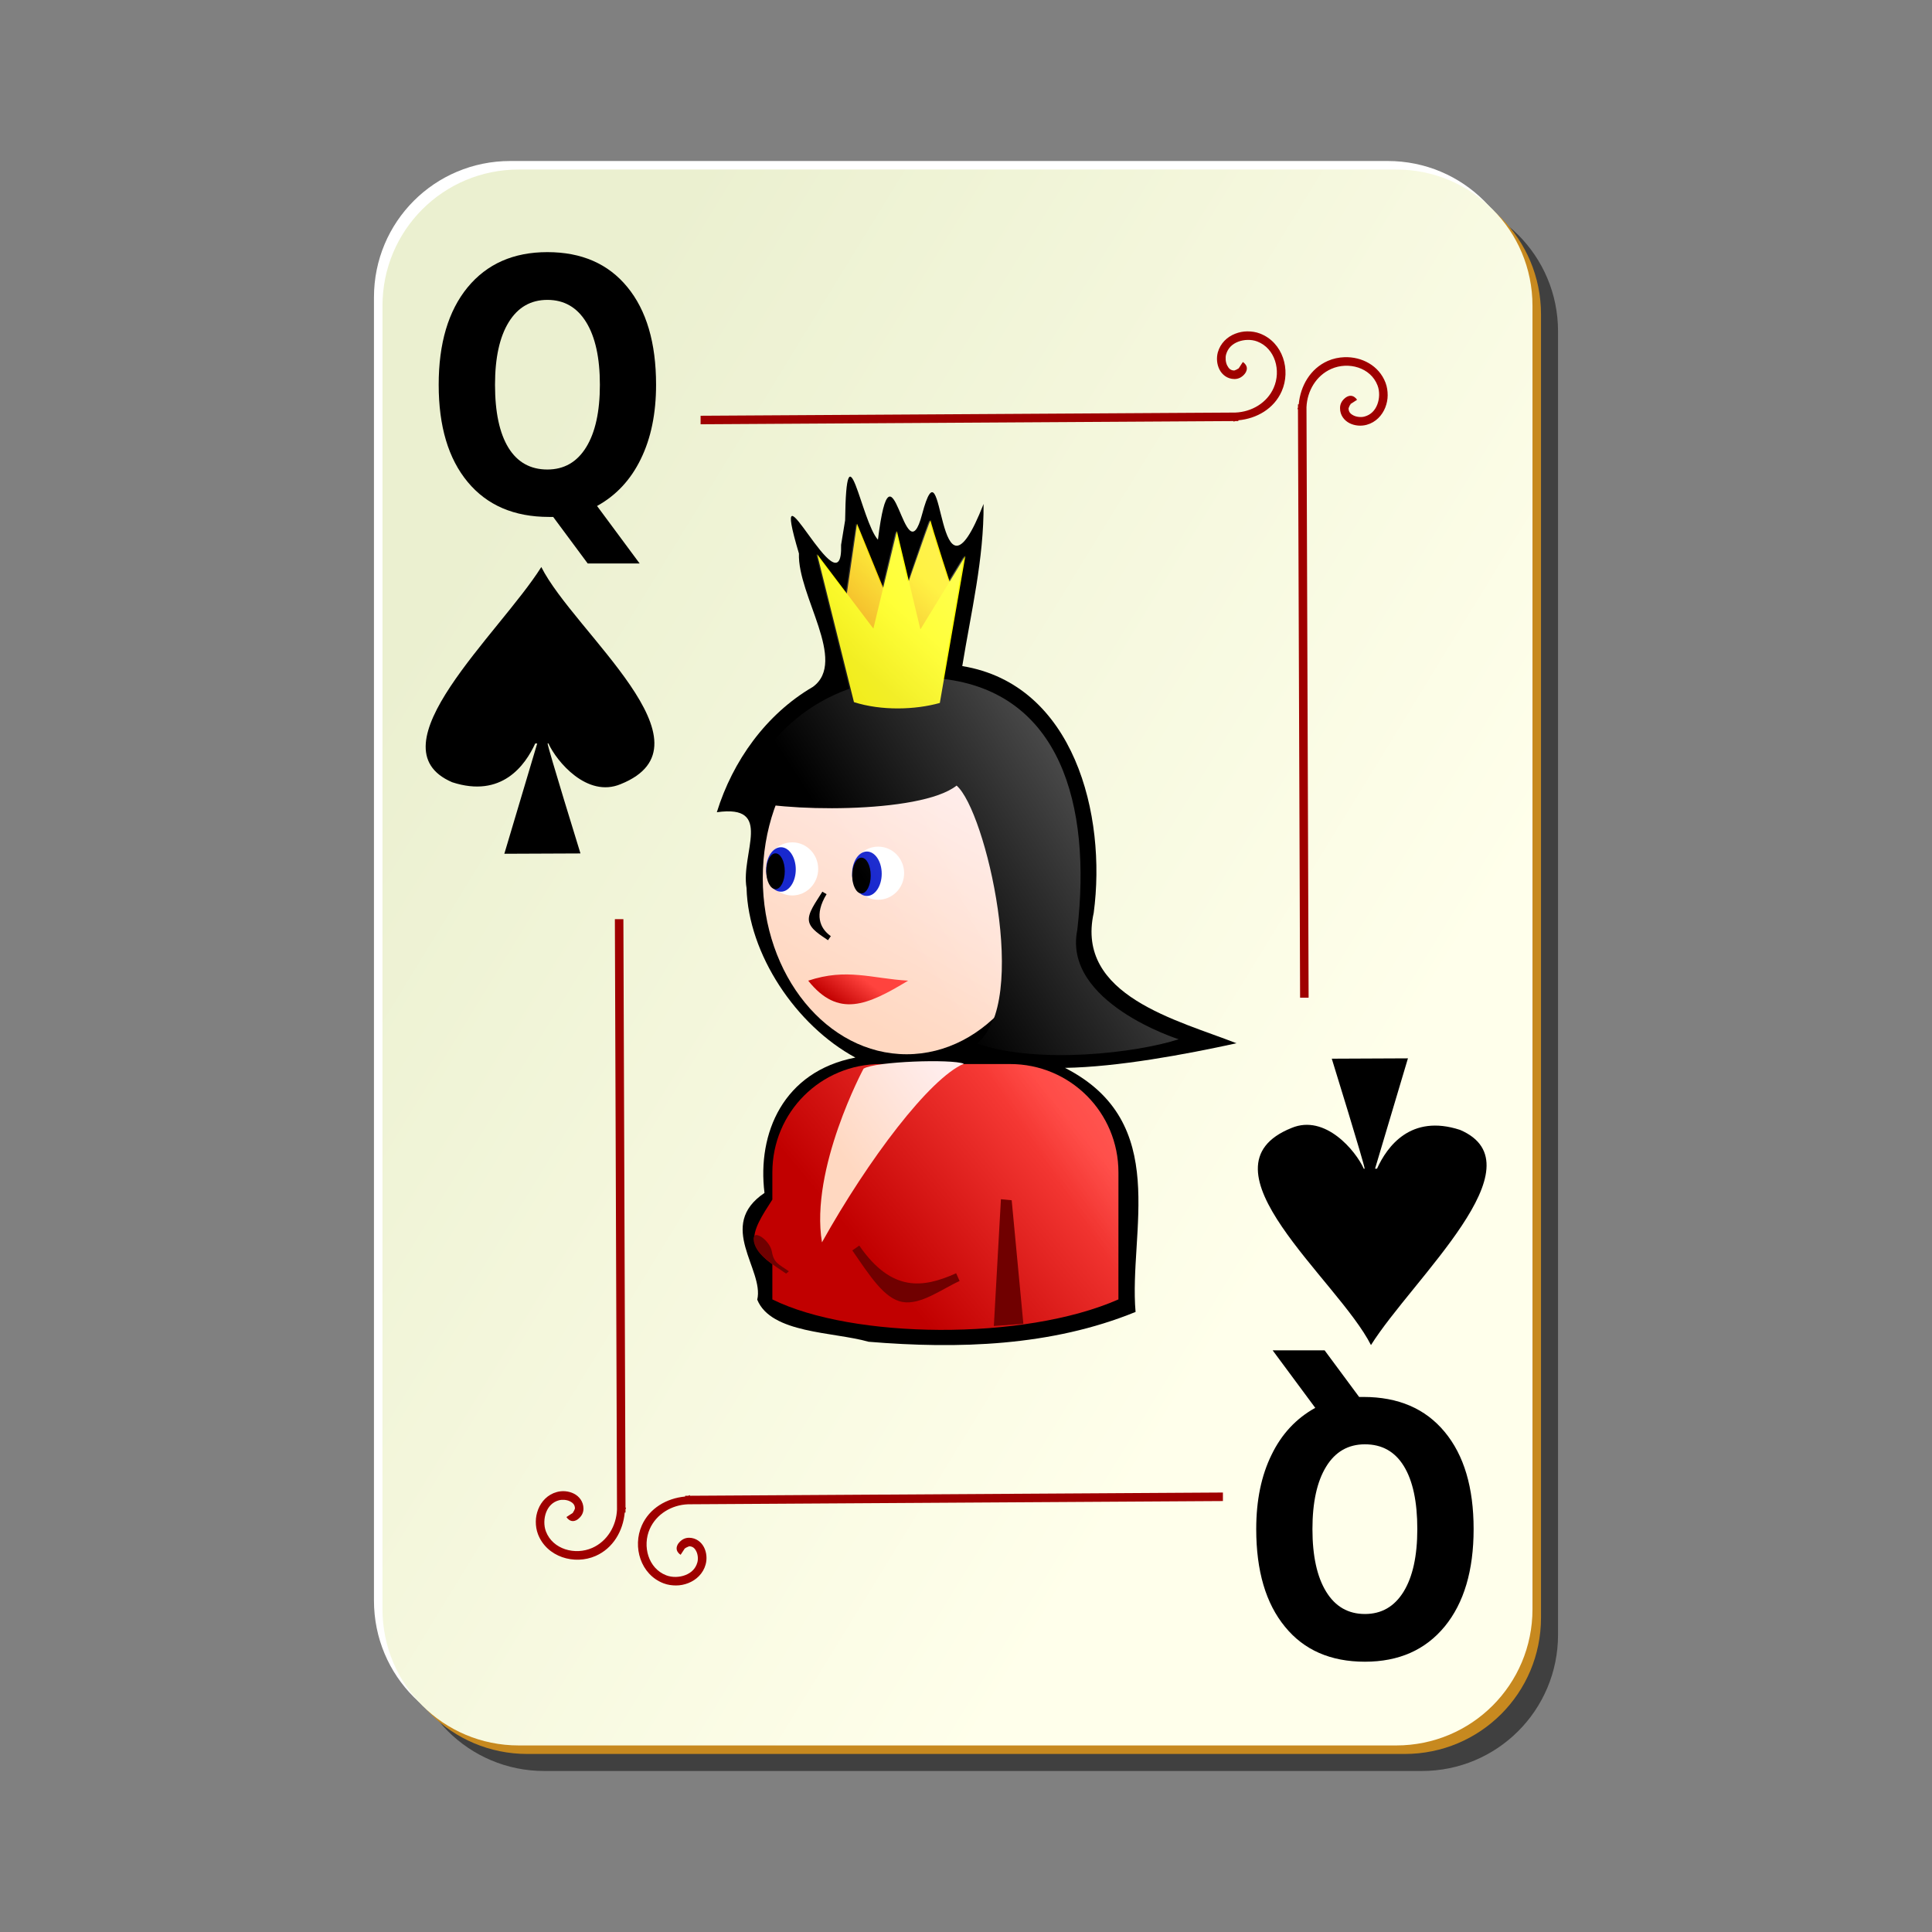 <svg:svg xmlns:dc="http://purl.org/dc/elements/1.1/" xmlns:ns1="http://inkscape.sourceforge.net/DTD/sodipodi-0.dtd" xmlns:ns2="http://www.w3.org/1999/xlink" xmlns:ns4="http://web.resource.org/cc/" xmlns:rdf="http://www.w3.org/1999/02/22-rdf-syntax-ns#" xmlns:svg="http://www.w3.org/2000/svg" height="226.8" id="svg2" version="1.0" viewBox="-42.9 -17.9 226.8 226.8" width="226.8" x="0" y="0" ns1:docbase="/home/nicu/Desktop/card_nicu_buculei_01.zip_FILES/cards/ornamental" ns1:docname="ornamental_s_q.svg" ns1:version="0.32">
  <svg:rect x="-42.9" y="-17.9" width="226.8" height="226.8" fill="#808080" stroke="none"/>
  <ns1:namedview bordercolor="#666666" borderopacity="1.0" id="base" pagecolor="#ffffff" />
  <svg:defs id="defs3">
    <svg:linearGradient id="linearGradient6214">
      <svg:stop id="stop6216" offset="0" stop-color="#c10000" />
      <svg:stop id="stop6218" offset="1" stop-color="#ff433e" />
    </svg:linearGradient>
    <svg:linearGradient id="linearGradient3857">
      <svg:stop id="stop3859" offset="0" stop-color="#ffd8c1" />
      <svg:stop id="stop3861" offset="1" stop-color="#ffeded" />
    </svg:linearGradient>
    <svg:linearGradient gradientTransform="translate(0 -1)" gradientUnits="userSpaceOnUse" id="linearGradient39565" x1="2" x2="109" y1="63.1" y2="128.7">
      <svg:stop id="stop2062" offset="0" stop-color="#ebf0d0" />
      <svg:stop id="stop2064" offset="1" stop-color="#ffffeb" />
    </svg:linearGradient>
    <svg:linearGradient gradientTransform="matrix(.187 0 0 .145 -10.161 37.837)" gradientUnits="userSpaceOnUse" id="linearGradient1861" x1="356.44" x2="484.8" y1="437.5" y2="256.18" ns2:href="#linearGradient3857" />
    <svg:linearGradient gradientTransform="matrix(.145 0 0 .145 15.234 50.477)" gradientUnits="userSpaceOnUse" id="linearGradient1863" x1="298.99" x2="449.32" y1="540.54" y2="415.54" ns2:href="#linearGradient6214" />
    <svg:linearGradient gradientUnits="userSpaceOnUse" id="linearGradient1865" x1="632" x2="698" y1="146.36" y2="85.362">
      <svg:stop id="stop5419" offset="0" stop-color="#f0a700" />
      <svg:stop id="stop5421" offset="1" stop-color="#ffed00" />
    </svg:linearGradient>
    <svg:linearGradient gradientUnits="userSpaceOnUse" id="linearGradient1867" x1="653" x2="708" y1="210.36" y2="160.36">
      <svg:stop id="stop5409" offset="0" stop-color="#f0eb00" />
      <svg:stop id="stop5411" offset="1" stop-color="#ff0" />
    </svg:linearGradient>
    <svg:linearGradient gradientTransform="matrix(.145 0 0 .145 12.632 49.826)" gradientUnits="userSpaceOnUse" id="linearGradient1869" x1="294.25" x2="312.09" y1="346.33" y2="322.14" ns2:href="#linearGradient6214" />
    <svg:linearGradient gradientTransform="translate(2.188 -5.489)" gradientUnits="userSpaceOnUse" id="linearGradient1871" x1="53.127" x2="65.8" y1="122.48" y2="113.29" ns2:href="#linearGradient3857" />
    <svg:linearGradient gradientTransform="translate(159.19 -14.489)" gradientUnits="userSpaceOnUse" id="linearGradient1873" x1="-21.764" x2="-101.91" y1="46.291" y2="98.109">
      <svg:stop id="stop2582" offset="0" stop-color="#fff" />
      <svg:stop id="stop2584" offset="1" stop-color="#fff" stop-opacity="0" />
    </svg:linearGradient>
  </svg:defs>
  <svg:g id="layer1">
    <svg:g id="g1344">
      <svg:g id="g5630">
        <svg:path d="m21 5h103c8.86 0 16 7.136 16 16v153c0 8.86-7.14 16-16 16h-103c-8.864 0-16-7.14-16-16v-153c0-8.864 7.136-16 16-16z" fill-opacity=".498" id="rect2070" />
        <svg:path d="m17 1h103c8.86 0 16 7.136 16 16v153c0 8.86-7.14 16-16 16h-103c-8.864 0-16-7.14-16-16v-153c0-8.864 7.136-16 16-16z" fill="#fff" id="rect1300" />
        <svg:path d="m19 3h103c8.86 0 16 7.136 16 16v153c0 8.86-7.14 16-16 16h-103c-8.864 0-16-7.14-16-16v-153c0-8.864 7.136-16 16-16z" fill="#c7891f" id="path5624" />
        <svg:path d="m18 2h103c8.86 0 16 7.136 16 16v153c0 8.86-7.14 16-16 16h-103c-8.864 0-16-7.14-16-16v-153c0-8.864 7.136-16 16-16z" fill="url(#linearGradient39565)" id="rect1306" />
      </svg:g>
      <svg:path d="m103.53 21c-0.5 0.002-0.97 0.099-1.44 0.281-0.93 0.364-1.73 1.112-2.03 2.188-0.173 0.645-0.12 1.381 0.19 2s0.93 1.119 1.75 1.125c0.48 0.003 0.85-0.196 1.16-0.532 0.15-0.167 0.31-0.415 0.31-0.718s-0.21-0.583-0.47-0.75l-0.53 0.812c0.07 0.046 0-0.005 0-0.062 0-0.058 0.02-0.022-0.03 0.031-0.1 0.106-0.46 0.219-0.44 0.219-0.42-0.003-0.65-0.217-0.84-0.594s-0.23-0.905-0.13-1.281c0.21-0.751 0.72-1.231 1.41-1.5 0.69-0.27 1.55-0.298 2.25-0.031 2.11 0.807 2.82 3.429 1.93 5.437-0.77 1.764-2.58 2.83-4.5 2.906l-62.776 0.375v1l62.566-0.375v0.063c0.07 0 0.14-0.06 0.21-0.063h0.35v-0.093c2.16-0.195 4.19-1.362 5.09-3.407 1.1-2.492 0.15-5.748-2.56-6.781-0.47-0.18-0.97-0.252-1.47-0.25zm11.41 3.031c-0.67 0.023-1.35 0.163-1.97 0.438-2.05 0.903-3.21 2.93-3.41 5.093h-0.09v0.344c0 0.078-0.06 0.141-0.06 0.219h0.06l0.25 69.094h1l-0.25-69.313c0.08-1.919 1.14-3.72 2.91-4.5 2-0.887 4.62-0.178 5.43 1.938 0.27 0.698 0.24 1.561-0.03 2.25-0.27 0.688-0.75 1.202-1.5 1.406-0.37 0.102-0.9 0.064-1.28-0.125s-0.59-0.421-0.59-0.844c0 0.018 0.11-0.34 0.21-0.437 0.06-0.049 0.09-0.031 0.04-0.032-0.06 0-0.11-0.07-0.07 0l0.82-0.531c-0.17-0.259-0.45-0.468-0.75-0.469-0.31 0-0.55 0.16-0.72 0.313-0.34 0.306-0.54 0.681-0.53 1.156 0 0.819 0.5 1.44 1.12 1.75 0.62 0.311 1.36 0.363 2 0.188 1.08-0.293 1.82-1.102 2.19-2.031 0.18-0.465 0.28-0.941 0.28-1.438s-0.07-0.996-0.25-1.469c-0.77-2.029-2.8-3.068-4.81-3zm-85.659 65.969l0.25 69.31c-0.076 1.92-1.142 3.72-2.906 4.5-2.008 0.89-4.63 0.18-5.437-1.93-0.267-0.7-0.239-1.57 0.031-2.26 0.269-0.68 0.749-1.2 1.5-1.4 0.376-0.1 0.904-0.07 1.281 0.12s0.591 0.42 0.594 0.85c0-0.02-0.113 0.34-0.219 0.43-0.053 0.05-0.089 0.04-0.031 0.04 0.057 0 0.108 0.07 0.062 0l-0.812 0.53c0.167 0.26 0.447 0.47 0.75 0.47s0.551-0.16 0.718-0.32c0.336-0.3 0.535-0.68 0.532-1.15-0.006-0.82-0.506-1.44-1.125-1.75s-1.355-0.37-2-0.19c-1.076 0.29-1.824 1.1-2.188 2.03-0.182 0.47-0.279 0.94-0.281 1.44s0.07 0.99 0.25 1.47c1.033 2.7 4.289 3.66 6.781 2.56 2.045-0.9 3.212-2.93 3.407-5.09h0.093v-0.35c0.003-0.08 0.063-0.14 0.063-0.22h-0.063l-0.25-69.09h-1zm71.379 67.31l-62.566 0.38v-0.07c-0.078 0-0.141 0.06-0.219 0.07h-0.344v0.09c-2.163 0.2-4.19 1.36-5.093 3.41-1.101 2.49-0.144 5.75 2.562 6.78 0.472 0.18 0.971 0.25 1.469 0.25 0.497 0 0.972-0.1 1.437-0.28 0.93-0.37 1.739-1.11 2.032-2.19 0.175-0.65 0.122-1.38-0.188-2s-0.932-1.12-1.75-1.13c-0.476 0-0.85 0.2-1.156 0.54-0.153 0.16-0.314 0.41-0.313 0.72 0.001 0.3 0.21 0.58 0.469 0.74l0.531-0.81c-0.07-0.04 0 0.01 0 0.07 0 0.05-0.017 0.02 0.031-0.04 0.097-0.1 0.455-0.21 0.438-0.22 0.423 0.01 0.655 0.22 0.844 0.6s0.227 0.9 0.125 1.28c-0.205 0.75-0.718 1.23-1.407 1.5-0.688 0.27-1.552 0.3-2.25 0.03-2.115-0.81-2.824-3.43-1.937-5.44 0.779-1.76 2.581-2.83 4.5-2.9l62.785-0.38v-1z" fill="#9f0000" fill-rule="evenodd" id="path2869" />
    </svg:g>
  </svg:g>
  <svg:path d="m22.039 42.783h-0.499c-4.087 0-7.265-1.367-9.536-4.1-2.27-2.732-3.406-6.537-3.406-11.413 0-4.862 1.13-8.674 3.39-11.433 2.27-2.76 5.393-4.139 9.37-4.139 4.02 0 7.149 1.366 9.386 4.099 2.248 2.732 3.373 6.557 3.373 11.473 0 3.376-0.599 6.283-1.795 8.721-1.185 2.438-2.896 4.273-5.133 5.506l5 6.751h-6.097l-4.053-5.465m-0.681-25.479c-1.95 0-3.462 0.87-4.536 2.612-1.074 1.741-1.611 4.193-1.611 7.354 0 3.215 0.526 5.68 1.578 7.395 1.052 1.701 2.575 2.552 4.569 2.552 1.96 0 3.477-0.871 4.552-2.613 1.074-1.741 1.611-4.186 1.611-7.334 0-3.161-0.537-5.613-1.611-7.354-1.075-1.742-2.592-2.612-4.552-2.612" id="text1481" />
  <svg:path d="m116.65 146.09h0.5c4.09 0 7.27 1.36 9.54 4.1 2.27 2.73 3.4 6.53 3.4 11.41 0 4.86-1.13 8.67-3.39 11.43-2.27 2.76-5.39 4.14-9.37 4.14-4.02 0-7.15-1.36-9.38-4.1-2.25-2.73-3.38-6.55-3.38-11.47 0-3.38 0.6-6.28 1.8-8.72 1.18-2.44 2.89-4.27 5.13-5.51l-5-6.75h6.1l4.05 5.47m0.68 25.48c1.95 0 3.46-0.87 4.54-2.62 1.07-1.74 1.61-4.19 1.61-7.35 0-3.22-0.53-5.68-1.58-7.39s-2.57-2.56-4.57-2.56c-1.96 0-3.48 0.87-4.55 2.62-1.07 1.74-1.61 4.18-1.61 7.33 0 3.16 0.54 5.61 1.61 7.35 1.07 1.75 2.59 2.62 4.55 2.62" id="text4064" />
  <svg:path d="m20.645 48.665c-4.925 7.825-20.035 21.149-10.463 25.263 5.811 1.894 8.576-1.983 9.747-4.549h0.235l-3.859 12.946 8.937-0.038s-3.85-12.445-3.859-12.921h0.094c0.946 2.097 4.536 6.439 8.484 4.785 11.546-4.635-5.455-17.824-9.316-25.486z" fill-rule="evenodd" id="path1561" ns1:nodetypes="cccccccccc" />
  <svg:path d="m118.04 140c4.92-7.82 20.03-21.15 10.46-25.26-5.81-1.9-8.58 1.98-9.75 4.55h-0.23l3.86-12.95-8.94 0.04s3.85 12.44 3.86 12.92h-0.1c-0.94-2.1-4.53-6.44-8.48-4.79-11.547 4.64 5.45 17.83 9.32 25.49z" fill-rule="evenodd" id="path5553" ns1:nodetypes="cccccccccc" />
  <svg:g id="g4493" transform="translate(0 -0)">
    <svg:path d="m55.838 46.057c0.248 8.389-8.775-11.842-4.95 1.018-0.178 4.945 5.745 12.646 1.643 15.655-5.489 3.201-9.415 8.682-11.281 14.719 6.724-0.955 2.783 4.807 3.489 8.903 0.205 7.749 5.801 16.128 12.775 19.898-8.466 1.63-11.54 8.88-10.669 15.89-5.694 3.83-0.009 8.99-0.851 12.53 1.62 3.99 8.94 3.76 13.068 4.94 10.522 0.87 21.441 0.54 31.344-3.5-0.824-9.43 4.237-22.27-8.289-28.65 6.224-0.11 14.099-1.57 20.133-2.89-6.864-2.7-18.925-5.574-16.759-15.304 1.534-11.465-2.273-26.823-15.429-28.973 1.029-6.323 2.549-12.59 2.5-19.032-5.677 14.512-4.546-8.82-7.218 1.218-2.054 7.803-3.523-10.376-5.182 2.978-1.973-2.184-3.701-14.039-3.852-2.276l-0.472 2.876z" id="path1780" ns1:nodetypes="ccccccccccccccccccc" />
    <svg:path d="m80.411 85.184c0 11.414-7.564 20.676-16.884 20.676s-16.884-9.262-16.884-20.676c0-11.413 7.564-20.676 16.884-20.676s16.884 9.263 16.884 20.676z" fill="url(#linearGradient1861)" id="path1782" />
    <svg:path d="m60.487 107.01c-7.049 0-12.719 5.67-12.719 12.72v3.19c-1.177 1.83-2.333 3.55-2.094 4.97 0.177 1.04 1.093 1.89 2.094 2.62v4.13c9.38 4.65 29.532 4.89 40.625 0v-14.91c0-7.05-5.669-12.72-12.719-12.72h-15.187z" fill="url(#linearGradient1863)" id="path1784" />
    <svg:path d="m43.988 75.883s3.897-14.131 20.612-14.411c16.434-0.279 20.82 13.883 18.967 29.833-1.713 8.501 11.901 12.785 11.901 12.785-4.853 1.58-16.452 3.01-23.694 0.52 6.288-4.726 1.046-27.352-2.379-30.288-4.269 3.388-21.034 3.095-25.407 1.561z" fill-rule="evenodd" id="path1786" ns1:nodetypes="ccccccc" />
    <svg:g id="g1788" transform="matrix(.145 0 0 .145 12.632 49.826)">
      <svg:path d="m353 245.86c0 11.87-9.41 21.5-21 21.5s-21-9.63-21-21.5 9.41-21.5 21-21.5 21 9.63 21 21.5z" fill="#fff" id="path1790" transform="translate(-4 -6)" />
      <svg:path d="m353 245.86c0 11.87-9.41 21.5-21 21.5s-21-9.63-21-21.5 9.41-21.5 21-21.5 21 9.63 21 21.5z" fill="#1828ce" id="path1792" transform="matrix(.571 0 0 .837 129.29 34.524)" />
      <svg:path d="m353 245.86c0 11.87-9.41 21.5-21 21.5s-21-9.63-21-21.5 9.41-21.5 21-21.5 21 9.63 21 21.5z" id="path1794" transform="matrix(.357 0 0 .674 195.93 76.048)" />
    </svg:g>
    <svg:g fill-rule="evenodd" id="g1796" transform="matrix(.12 0 0 .097 -17.653 42.178)">
      <svg:path d="m618 99.362l10-85 38 115s34-123 34-119c0 4.002 23 91 23 91l-18 70h-77l-10-71.998z" fill="url(#linearGradient1865)" id="path1798" ns1:nodetypes="cccccccc" />
      <svg:path d="m589 51.362l36 179c27 10.67 60 9.34 84 1l25-178-44 89-23-119-23 118-55-89.998z" fill="url(#linearGradient1867)" id="path1800" ns1:nodetypes="cccccccc" />
    </svg:g>
    <svg:g id="g1802" transform="matrix(.145 0 0 .145 2.543 49.322)">
      <svg:path d="m353 245.86c0 11.87-9.41 21.5-21 21.5s-21-9.63-21-21.5 9.41-21.5 21-21.5 21 9.63 21 21.5z" fill="#fff" id="path1804" transform="translate(-4 -6)" />
      <svg:path d="m353 245.86c0 11.87-9.41 21.5-21 21.5s-21-9.63-21-21.5 9.41-21.5 21-21.5 21 9.63 21 21.5z" fill="#1828ce" id="path1806" transform="matrix(.571 0 0 .837 129.29 34.524)" />
      <svg:path d="m353 245.86c0 11.87-9.41 21.5-21 21.5s-21-9.63-21-21.5 9.41-21.5 21-21.5 21 9.63 21 21.5z" id="path1808" transform="matrix(.357 0 0 .674 195.93 76.048)" />
    </svg:g>
    <svg:path d="m51.977 97.223c3.53 4.417 6.935 2.897 11.727 0-4.287-0.252-7.188-1.513-11.727 0z" fill="url(#linearGradient1869)" fill-rule="evenodd" id="path1810" ns1:nodetypes="ccc" />
    <svg:path d="m74.599 122.88l1.264 0.12 1.371 14.51-3.465 0.25 0.83-14.88z" fill="#700000" id="path1812" ns1:nodetypes="ccccc" />
    <svg:path d="m57.969 128.32l-0.813 0.57c2.044 2.96 3.742 5.67 5.887 6.05 2.146 0.39 4.673-1.55 6.707-2.46l-0.406-0.91c-1.956 0.88-3.844 1.43-5.688 1.1s-3.741-1.53-5.687-4.35z" fill="#700000" fill-rule="evenodd" id="path1814" ns1:nodetypes="ccccccc" />
    <svg:path d="m53.638 86.776c-0.792 1.287-1.734 2.491-1.57 3.463 0.164 0.973 1.442 1.675 2.232 2.235l0.331-0.478c-0.695-0.493-1.152-1.13-1.287-1.93-0.135-0.799 0.05-1.792 0.79-2.996l-0.496-0.294z" fill-rule="evenodd" id="path1816" ns1:nodetypes="ccccccc" />
    <svg:path d="m58.474 107.55s-6.318 11.77-4.882 20.39c5.456-9.77 12.635-19.24 16.656-20.97-1.436-0.57-10.338-0.28-11.774 0.58z" fill="url(#linearGradient1871)" fill-rule="evenodd" id="path1818" ns1:nodetypes="cccc" />
    <svg:path d="m45.586 127.81c0.279 1.65 2.451 2.85 3.794 3.8l0.327-0.27c-1.181-0.84-1.764-0.95-1.994-2.31-0.229-1.36-2.407-2.87-2.127-1.22z" fill="#700000" fill-rule="evenodd" id="path1820" ns1:nodetypes="ccccc" />
    <svg:path d="m66.219 43.199c0-0.243-1.37 3.727-2.563 7.187l-1.406-5.937-1.594 6.656-3.062-7.531-1.219 8.187-3.469-4.594 3.906 15.782c-10.095 3.595-12.812 12.937-12.812 12.937 0.889 0.312 2.514 0.53 4.219 0.719-0.983 2.621-1.563 5.522-1.563 8.594 0 11.413 7.555 20.651 16.875 20.651 3.864 0 7.373-1.66 10.219-4.34-0.467 1.31-1.066 2.42-1.969 3.09 7.242 2.5 18.835 1.08 23.688-0.5 0 0-13.619-4.306-11.907-12.808 1.723-14.819-2.07-27.917-15.781-29.5l2.5-14.437-1.843 3c-0.684-2.107-2.219-6.841-2.219-7.156zm-5.719 63.811c-7.049 0-12.719 5.67-12.719 12.72v3.19c-1.177 1.83-2.333 3.55-2.093 4.97 0.176 1.04 1.092 1.89 2.093 2.62v4.16c6.012 2.98 16.361 3.92 26 3.09 1.149-0.1 2.321-0.09 3.438-0.25 4.134-0.58 8.052-1.46 11.187-2.84v-14.94c0-7.05-5.701-12.72-12.75-12.72h-15.156z" fill="url(#linearGradient1873)" id="path1822" />
  </svg:g>
</svg:svg>